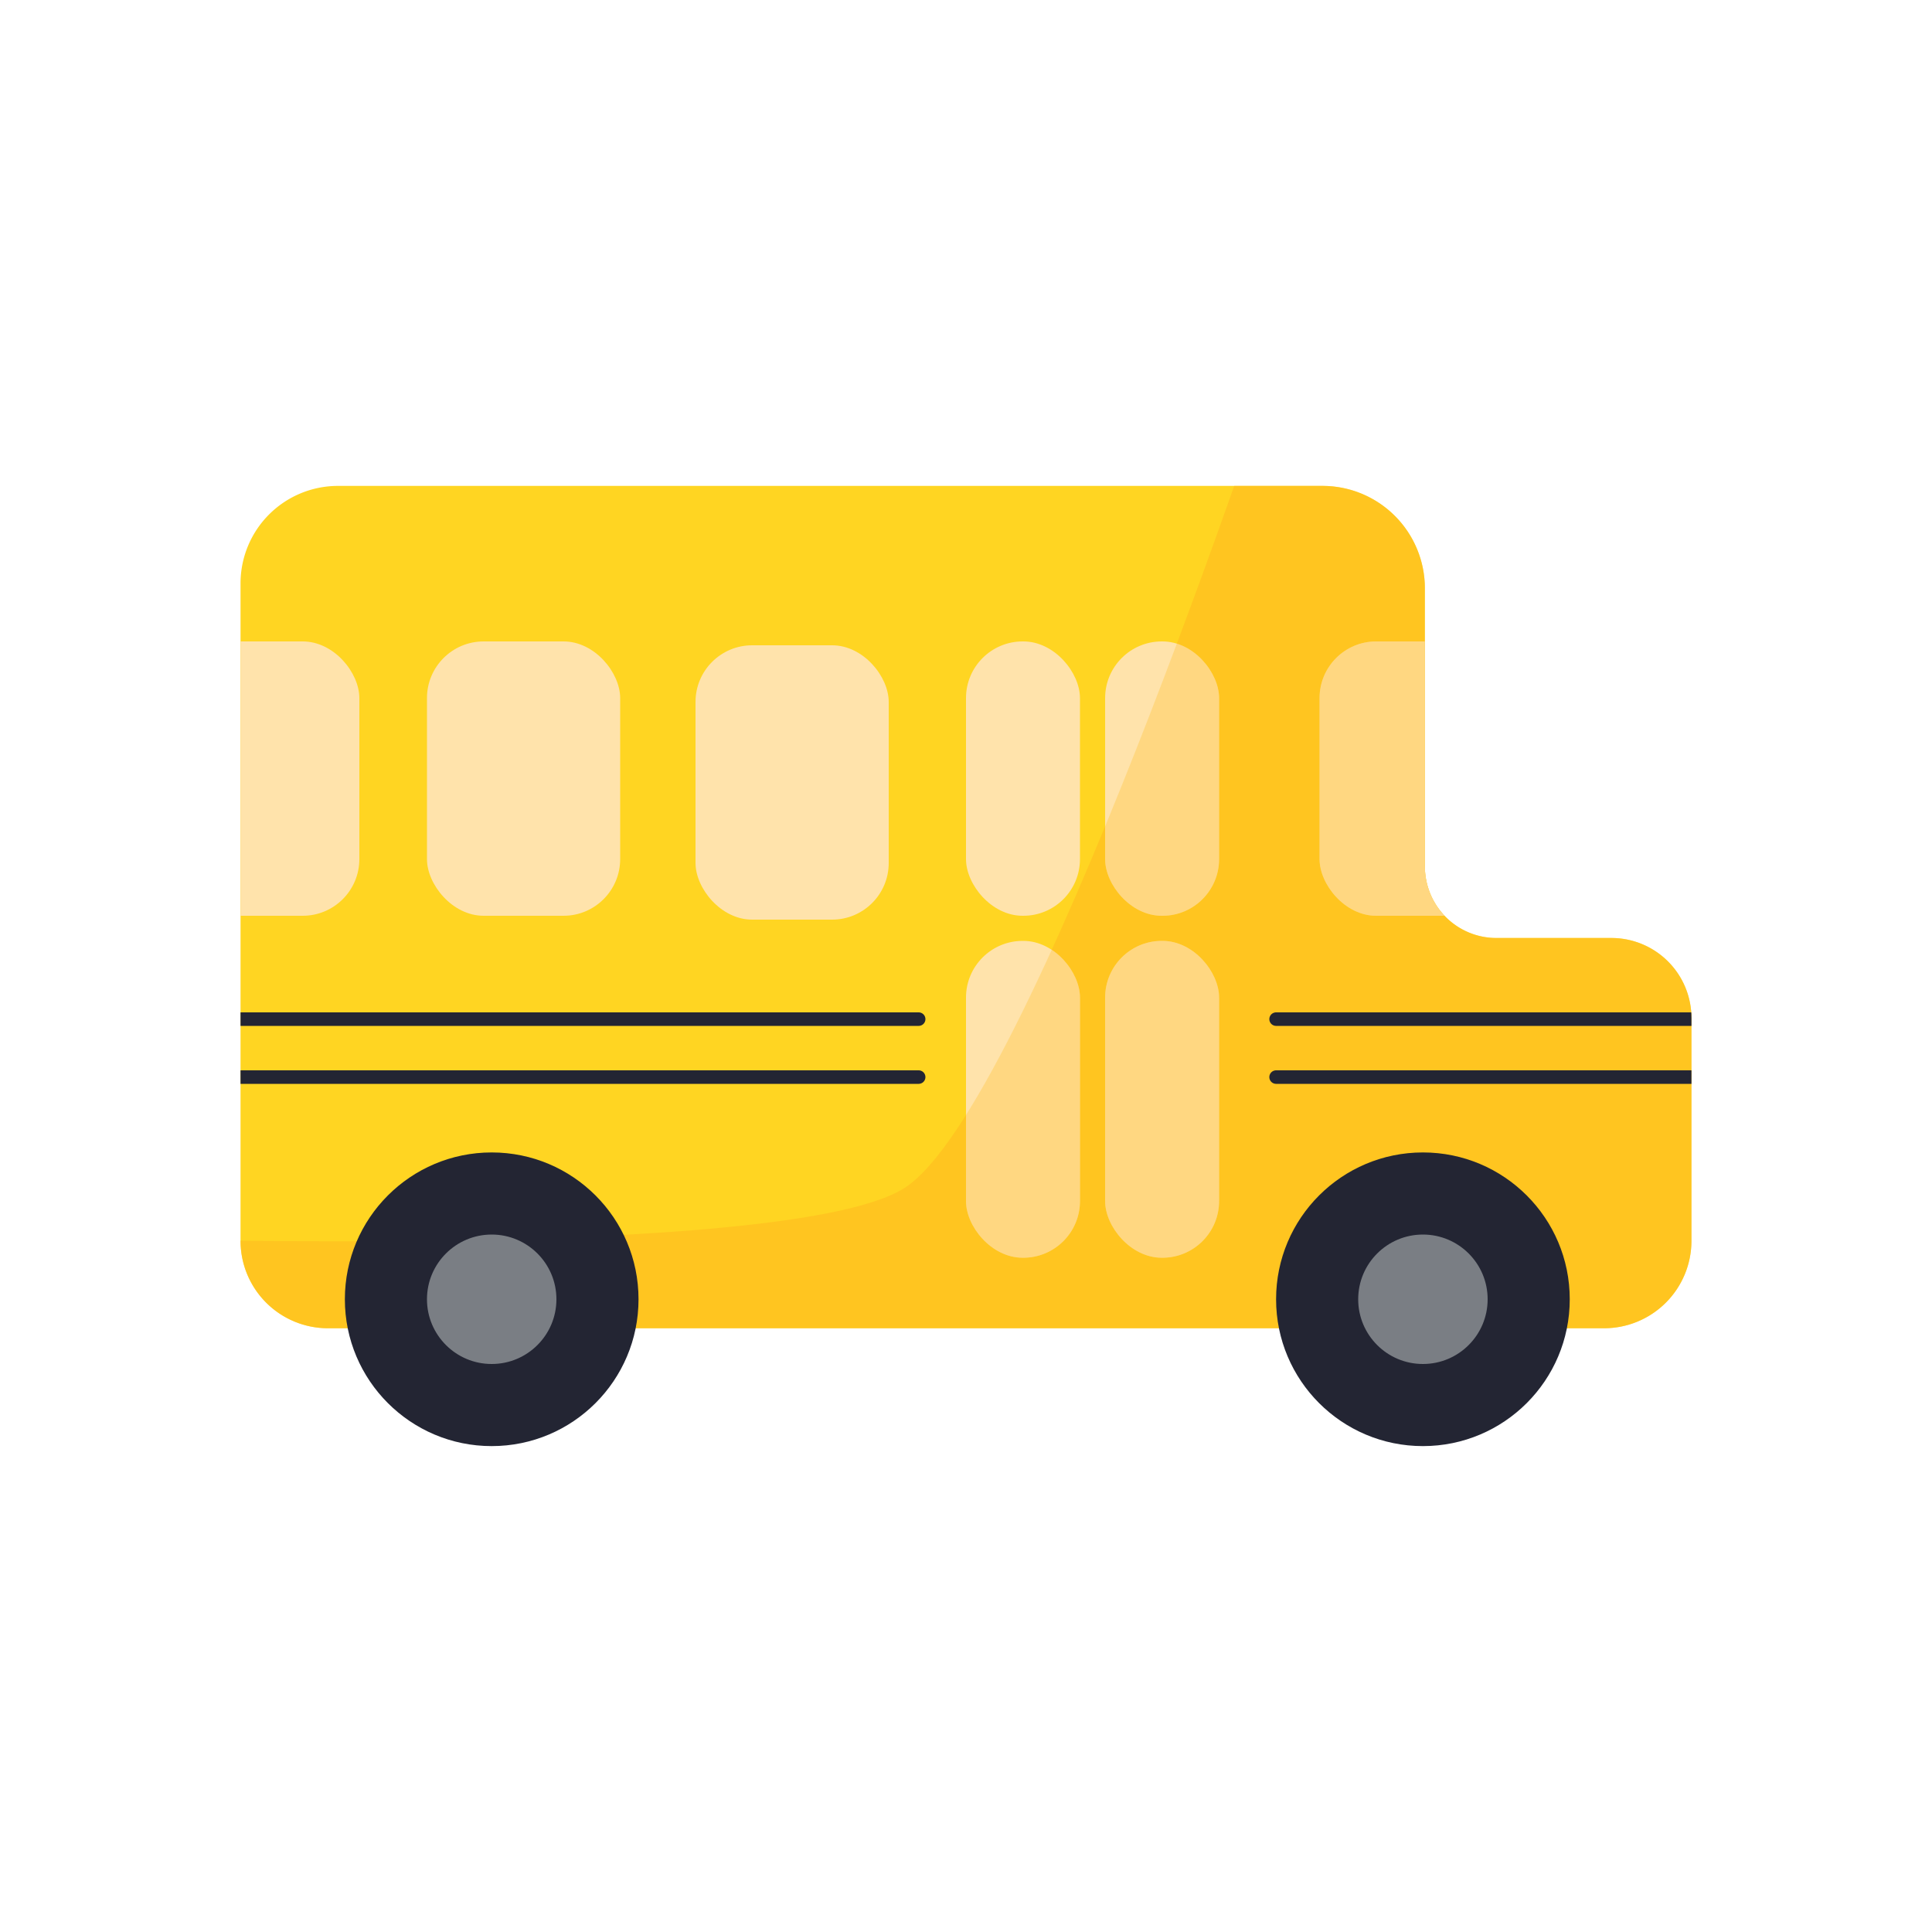 <svg xmlns="http://www.w3.org/2000/svg" xmlns:xlink="http://www.w3.org/1999/xlink" viewBox="0 0 1000 1000">
  <defs>
    <clipPath id="eea70260-795d-4bc7-9fa3-ca51a0f4c465">
      <path d="M124.5,642.25V302A50.45,50.45,0,0,1,175,251.5H684.51a53,53,0,0,1,53,53v144a37,37,0,0,0,37,37h59.55a41.43,41.43,0,0,1,41.43,41.43V642.28a45.23,45.23,0,0,1-45.22,45.22H169.75A45.25,45.25,0,0,1,124.5,642.25Z" fill="#ffd522"/>
    </clipPath>
    <clipPath id="bd7ddc1a-3be4-4a3e-b6e1-0303c9cae46b">
      <rect x="572.01" y="332" width="58.99" height="142" rx="29.32" fill="#ffe3ab"/>
    </clipPath>
    <clipPath id="af884e88-c967-4c97-acfb-38f3161e8fcb">
      <rect x="500" y="487" width="58.99" height="164" rx="29.32" fill="#ffe3ab"/>
    </clipPath>
  </defs>
  <g id="acdcf4ed-aee9-47d9-992f-75943ab4c90d" data-name="Layer 3">
    <g id="ec91f7d3-d5c7-44fe-a9c6-3d8d9f654411" data-name="Layer 4">
      <g>
        <g>
          <path d="M124.5,642.25V302A50.45,50.45,0,0,1,175,251.5H684.51a53,53,0,0,1,53,53v144a37,37,0,0,0,37,37h59.55a41.43,41.43,0,0,1,41.43,41.43V642.28a45.23,45.23,0,0,1-45.22,45.22H169.75A45.25,45.25,0,0,1,124.5,642.25Z" fill="#ffd522"/>
          <g clip-path="url(#eea70260-795d-4bc7-9fa3-ca51a0f4c465)">
            <path d="M660,190S533,574,468,615-3,639-3,639l85,96,872-3-6-520Z" fill="#ffba1f" opacity="0.6"/>
            <rect x="683" y="332" width="100" height="142" rx="29.32" fill="#ffe3ab"/>
            <rect x="221" y="332" width="100" height="142" rx="29.32" fill="#ffe3ab"/>
            <rect x="360" y="334" width="100" height="142" rx="29.32" fill="#ffe3ab"/>
            <rect x="500" y="332" width="58.99" height="142" rx="29.32" fill="#ffe3ab"/>
            <g>
              <rect x="572.01" y="332" width="58.99" height="142" rx="29.32" fill="#ffe3ab"/>
              <g clip-path="url(#bd7ddc1a-3be4-4a3e-b6e1-0303c9cae46b)">
                <path d="M660,190S533,574,468,615-3,639-3,639l85,96,872-3-6-520Z" fill="#ffba1f" opacity="0.3"/>
              </g>
            </g>
            <g>
              <rect x="500" y="487" width="58.99" height="164" rx="29.32" fill="#ffe3ab"/>
              <g clip-path="url(#af884e88-c967-4c97-acfb-38f3161e8fcb)">
                <path d="M660,190S533,574,468,615-3,639-3,639l85,96,872-3-6-520Z" fill="#ffba1f" opacity="0.3"/>
              </g>
            </g>
            <rect x="572.01" y="487" width="58.99" height="164" rx="29.32" fill="#ffe3ab"/>
            <rect x="86" y="332" width="100" height="142" rx="29.32" fill="#ffe3ab"/>
            <line x1="102.5" y1="557.5" x2="475.5" y2="557.5" fill="none" stroke="#232533" stroke-linecap="round" stroke-miterlimit="10" stroke-width="7"/>
            <line x1="102.5" y1="527.5" x2="475.5" y2="527.5" fill="none" stroke="#232533" stroke-linecap="round" stroke-miterlimit="10" stroke-width="7"/>
            <line x1="660.5" y1="557.5" x2="1033.5" y2="557.5" fill="none" stroke="#232533" stroke-linecap="round" stroke-miterlimit="10" stroke-width="7"/>
            <line x1="660.5" y1="527.5" x2="1033.5" y2="527.5" fill="none" stroke="#232533" stroke-linecap="round" stroke-miterlimit="10" stroke-width="7"/>
            <rect x="683" y="332" width="100" height="142" rx="29.32" fill="#ffba1f" opacity="0.3"/>
            <rect x="572.01" y="487" width="58.99" height="164" rx="29.32" fill="#ffba1f" opacity="0.3"/>
          </g>
        </g>
        <g>
          <circle cx="254.5" cy="672.5" r="76" fill="#232533"/>
          <circle cx="254.5" cy="672.5" r="33.5" fill="#7a7e84"/>
        </g>
        <g>
          <circle cx="736.5" cy="672.5" r="76" fill="#232533"/>
          <circle cx="736.5" cy="672.5" r="33.5" fill="#7a7e84"/>
        </g>
      </g>
    </g>
  </g>
</svg>
